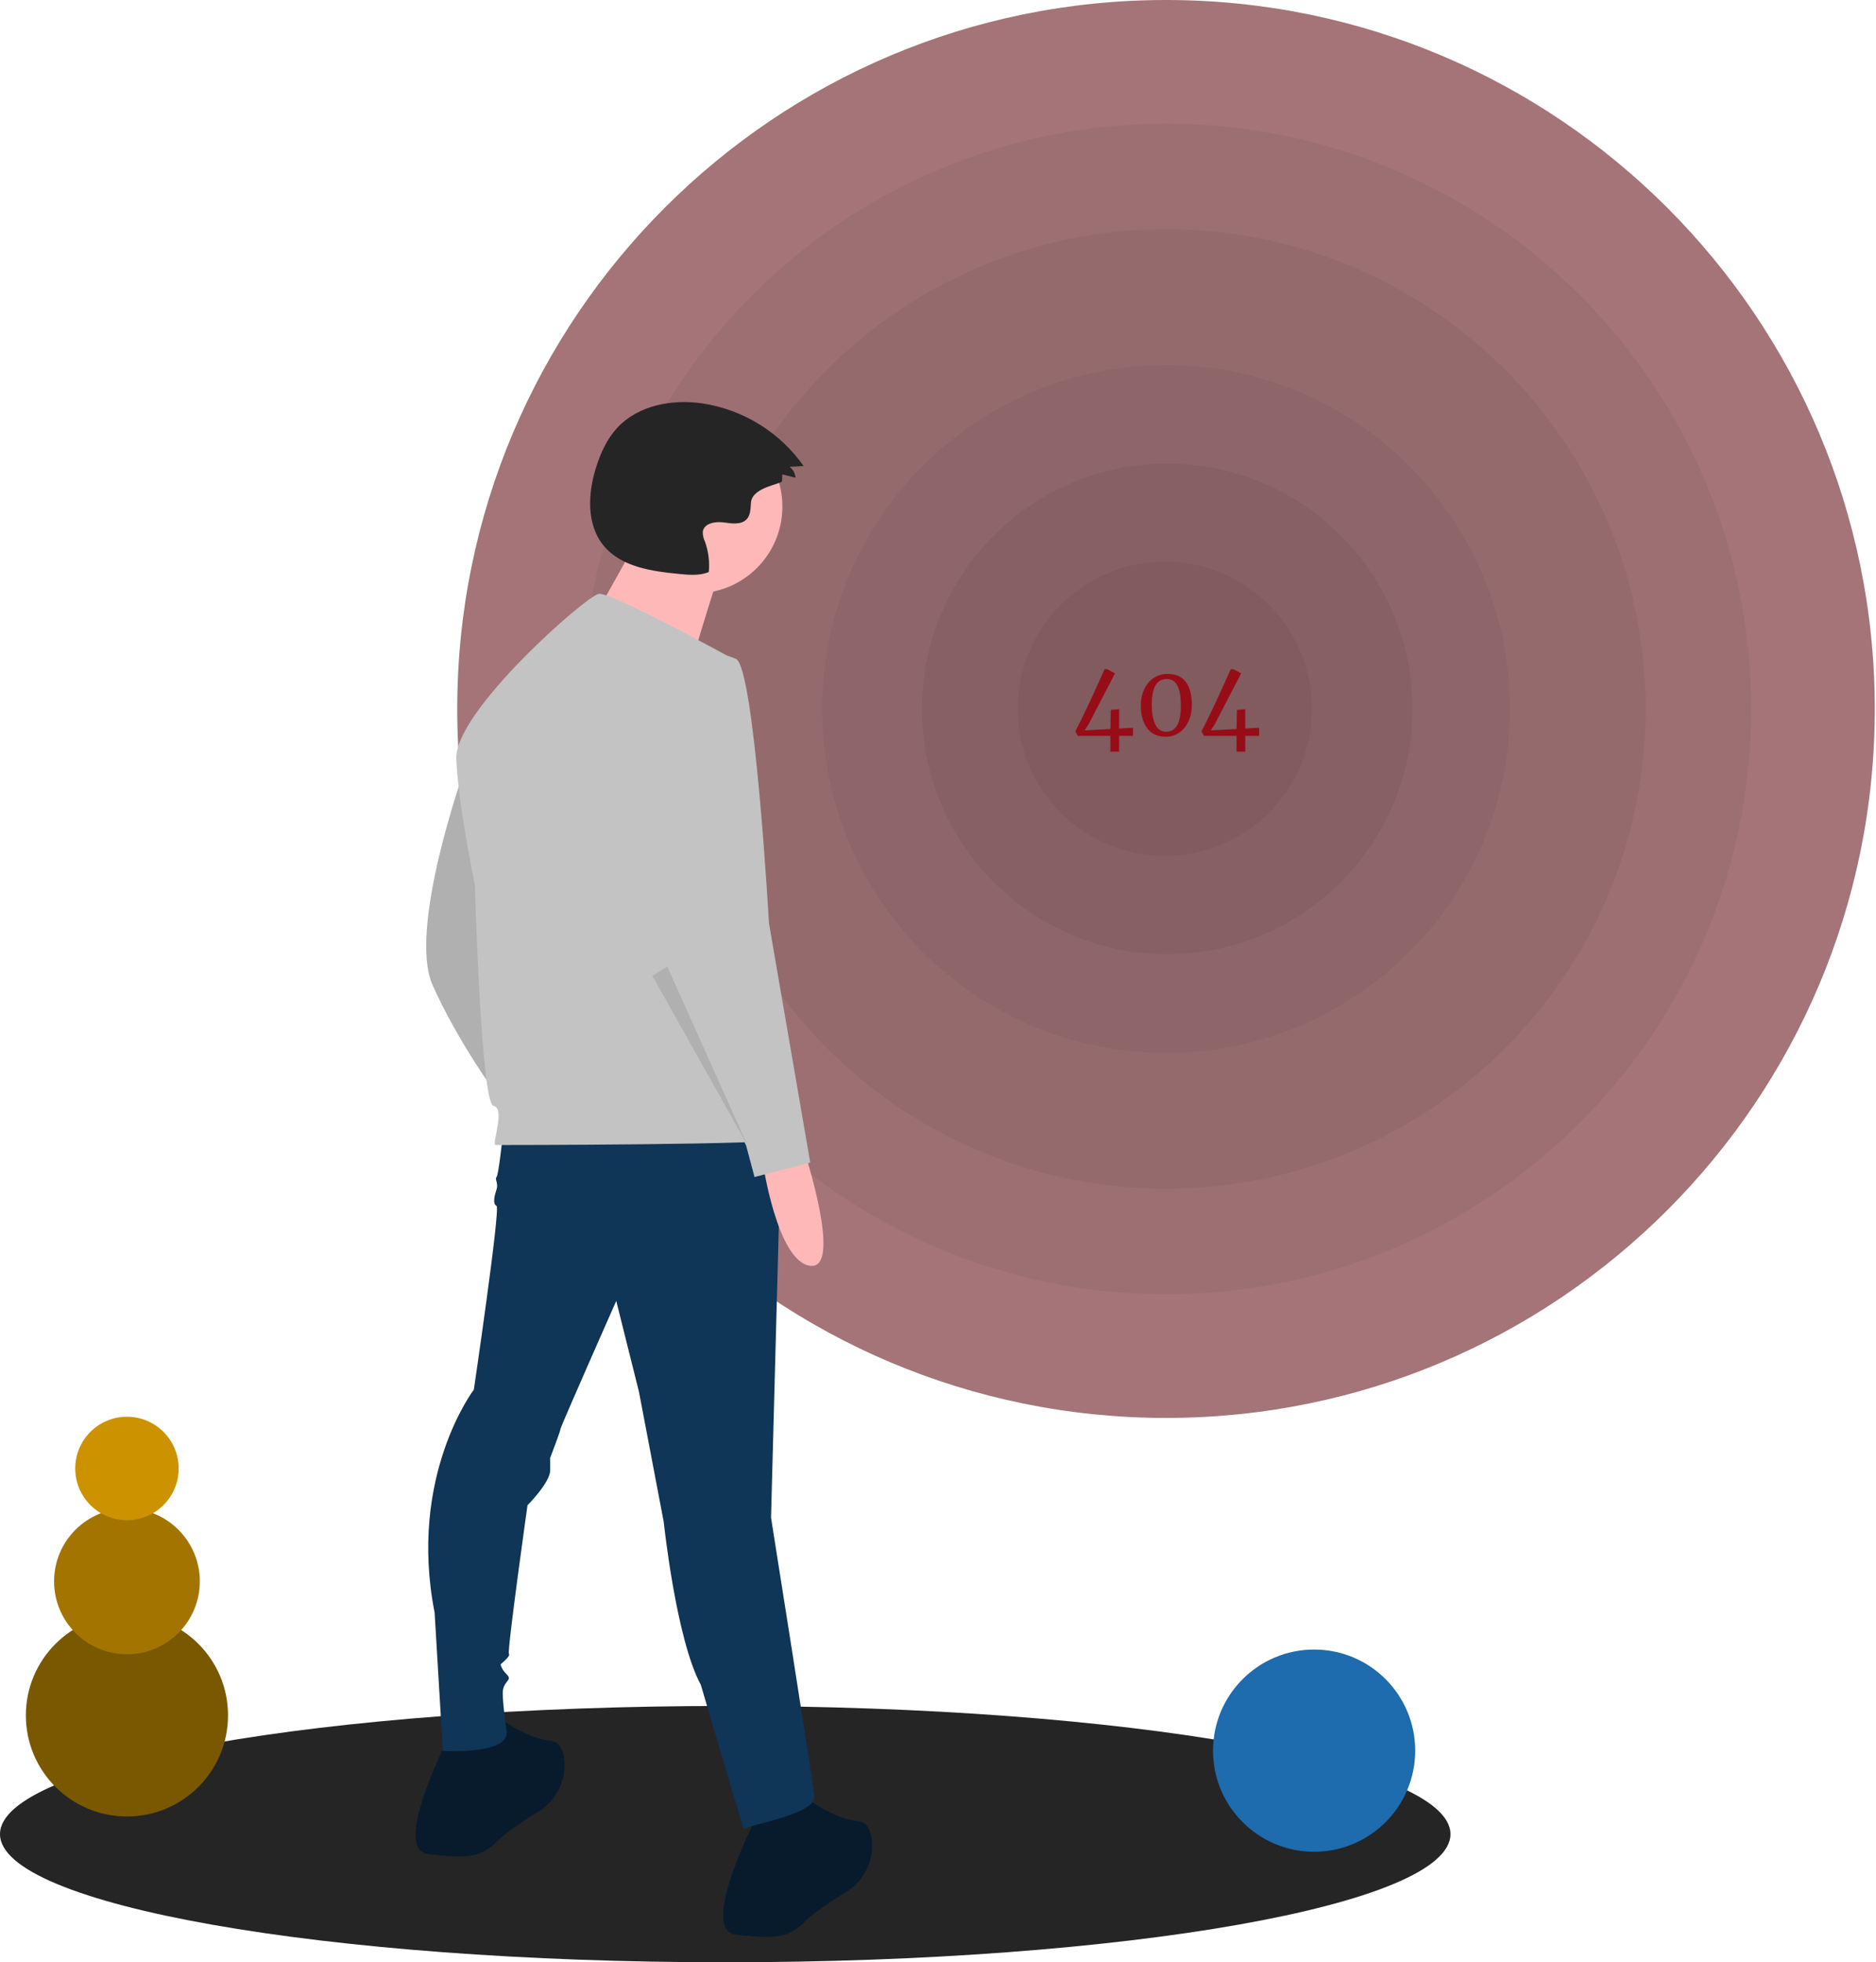 <svg width="765" height="800" viewBox="0 0 765 800" fill="none" xmlns="http://www.w3.org/2000/svg">
<g clip-path="url(#clip0)">
<path d="M475.481 578.071C635.106 578.071 764.508 448.665 764.508 289.035C764.508 129.406 635.106 0 475.481 0C315.856 0 186.454 129.406 186.454 289.035C186.454 448.665 315.856 578.071 475.481 578.071Z" fill="#5E080F" fill-opacity="0.56"/>
<path opacity="0.05" d="M475.481 527.643C607.257 527.643 714.082 420.815 714.082 289.035C714.082 157.256 607.257 50.428 475.481 50.428C343.705 50.428 236.88 157.256 236.88 289.035C236.88 420.815 343.705 527.643 475.481 527.643Z" fill="black"/>
<path opacity="0.05" d="M475.481 484.596C583.483 484.596 671.036 397.04 671.036 289.035C671.036 181.031 583.483 93.475 475.481 93.475C367.479 93.475 279.927 181.031 279.927 289.035C279.927 397.04 367.479 484.596 475.481 484.596Z" fill="black"/>
<path opacity="0.05" d="M475.481 429.248C552.916 429.248 615.69 366.473 615.69 289.035C615.69 211.598 552.916 148.823 475.481 148.823C398.046 148.823 335.272 211.598 335.272 289.035C335.272 366.473 398.046 429.248 475.481 429.248Z" fill="black"/>
<path opacity="0.05" d="M475.997 389C531.224 389 575.994 344.228 575.994 289C575.994 233.772 531.224 189 475.997 189C420.77 189 376 233.772 376 289C376 344.228 420.77 389 475.997 389Z" fill="black"/>
<path opacity="0.05" d="M474.998 349C508.134 349 534.997 322.137 534.997 289C534.997 255.863 508.134 229 474.998 229C441.862 229 415 255.863 415 289C415 322.137 441.862 349 474.998 349Z" fill="black"/>
<path d="M452.8 300H439.52L438.48 298.2C440.053 295.213 441.987 291.267 444.28 286.36C446.573 281.427 448.627 276.907 450.44 272.8H451.48L454.68 274.52L443.88 295.32L442.28 297.76L452.8 297.2L452.96 289.4L456.36 289.12V297L462 296.72V300H456.36V306.44H452.8V300ZM475.422 300.36C472.009 300.36 469.449 299.187 467.742 296.84C466.062 294.467 465.222 291.413 465.222 287.68C465.222 285.067 465.702 282.787 466.662 280.84C467.622 278.867 468.929 277.36 470.582 276.32C472.236 275.28 474.049 274.76 476.022 274.76C479.489 274.76 482.022 275.88 483.622 278.12C485.222 280.333 486.022 283.373 486.022 287.24C486.022 289.827 485.556 292.12 484.622 294.12C483.716 296.093 482.449 297.627 480.822 298.72C479.222 299.813 477.422 300.36 475.422 300.36ZM475.582 298.32C479.556 298.32 481.542 294.76 481.542 287.64C481.542 284.173 481.089 281.507 480.182 279.64C479.302 277.773 477.809 276.84 475.702 276.84C473.649 276.84 472.129 277.733 471.142 279.52C470.156 281.28 469.662 283.813 469.662 287.12C469.662 290.507 470.129 293.227 471.062 295.28C472.022 297.307 473.529 298.32 475.582 298.32ZM504.245 300H490.965L489.925 298.2C491.499 295.213 493.432 291.267 495.725 286.36C498.019 281.427 500.072 276.907 501.885 272.8H502.925L506.125 274.52L495.325 295.32L493.725 297.76L504.245 297.2L504.405 289.4L507.805 289.12V297L513.445 296.72V300H507.805V306.44H504.245V300Z" fill="#960D18"/>
<path d="M295.738 800C459.069 800 591.475 776.608 591.475 747.753C591.475 718.898 459.069 695.506 295.738 695.506C132.406 695.506 0 718.898 0 747.753C0 776.608 132.406 800 295.738 800Z" fill="#252525"/>
<path d="M535.875 754.943C558.641 754.943 577.096 736.487 577.096 713.721C577.096 690.954 558.641 672.499 535.875 672.499C513.109 672.499 494.654 690.954 494.654 713.721C494.654 736.487 513.109 754.943 535.875 754.943Z" fill="#1E6BAE"/>
<path d="M51.766 740.563C74.532 740.563 92.987 722.107 92.987 699.341C92.987 676.574 74.532 658.119 51.766 658.119C29 658.119 10.545 676.574 10.545 699.341C10.545 722.107 29 740.563 51.766 740.563Z" fill="#7A5800"/>
<path d="M51.766 674.416C68.179 674.416 81.484 661.11 81.484 644.697C81.484 628.284 68.179 614.979 51.766 614.979C35.353 614.979 22.049 628.284 22.049 644.697C22.049 661.11 35.353 674.416 51.766 674.416Z" fill="#A37500"/>
<path d="M51.766 619.772C63.414 619.772 72.856 610.33 72.856 598.682C72.856 587.034 63.414 577.591 51.766 577.591C40.118 577.591 30.676 587.034 30.676 598.682C30.676 610.33 40.118 619.772 51.766 619.772Z" fill="#CC9200"/>
<path d="M189.014 314.902C189.014 314.902 166.29 378.866 176.39 401.59C186.489 424.314 202.479 446.196 202.479 446.196C202.479 446.196 196.588 319.11 189.014 314.902Z" fill="#C3C3C3"/>
<path opacity="0.1" d="M189.014 314.902C189.014 314.902 166.29 378.866 176.39 401.59C186.489 424.314 202.479 446.196 202.479 446.196C202.479 446.196 196.588 319.11 189.014 314.902Z" fill="black"/>
<path d="M182.281 709.626C182.281 709.626 159.557 754.232 174.706 755.916C189.855 757.599 195.746 757.599 202.479 750.866C206.16 747.185 213.614 742.246 219.615 738.525C223.171 736.356 226.044 733.228 227.904 729.501C229.764 725.774 230.535 721.598 230.131 717.452C229.687 713.334 228.148 709.942 224.361 709.626C214.262 708.784 202.479 699.526 202.479 699.526L182.281 709.626Z" fill="#071B2C"/>
<path d="M283.664 241.905C303.202 241.905 319.042 226.065 319.042 206.526C319.042 186.987 303.202 171.147 283.664 171.147C264.125 171.147 248.286 186.987 248.286 206.526C248.286 226.065 264.125 241.905 283.664 241.905Z" fill="#FFB8B8"/>
<path d="M260.921 218.151C260.921 218.151 235.651 264.649 233.629 264.649C231.608 264.649 279.115 279.811 279.115 279.811C279.115 279.811 292.255 235.335 294.277 231.291L260.921 218.151Z" fill="#FFB8B8"/>
<path d="M318.885 196.109L319.002 193.405L324.38 194.744C324.322 193.876 324.077 193.031 323.661 192.267C323.245 191.503 322.668 190.839 321.97 190.319L327.699 189.999C322.892 183.168 316.75 177.382 309.645 172.991C302.539 168.599 294.618 165.694 286.358 164.449C273.967 162.653 260.17 165.252 251.673 174.449C247.552 178.909 244.962 184.582 243.12 190.369C239.727 201.028 239.036 213.733 246.11 222.397C253.301 231.203 265.86 232.927 277.176 234.017C281.157 234.401 285.33 234.757 289.019 233.213C289.43 228.981 288.888 224.71 287.434 220.715C286.828 219.478 286.539 218.11 286.591 216.734C287.094 213.367 291.585 212.519 294.958 212.974C298.331 213.429 302.387 214.125 304.604 211.542C306.13 209.762 306.04 207.171 306.242 204.835C306.793 198.476 318.827 197.442 318.885 196.109Z" fill="#252525"/>
<path d="M307.68 742.449C307.68 742.449 284.957 787.056 300.106 788.739C315.254 790.422 321.146 790.422 327.878 783.689C331.559 780.008 339.013 775.07 345.015 771.349C348.571 769.179 351.443 766.052 353.303 762.325C355.163 758.597 355.935 754.421 355.53 750.276C355.086 746.158 353.547 742.765 349.76 742.449C339.661 741.608 327.878 732.35 327.878 732.35L307.68 742.449Z" fill="#071B2C"/>
<path d="M205.004 463.029C205.004 463.029 203.321 479.02 202.479 479.861C201.638 480.703 203.321 482.386 202.479 484.911C201.638 487.436 200.796 490.802 202.479 491.644C204.162 492.486 193.222 566.549 193.222 566.549C193.222 566.549 166.29 601.897 177.231 657.445L180.598 713.834C180.598 713.834 206.687 715.517 206.687 706.259C206.687 706.259 205.004 695.318 205.004 690.268C205.004 685.219 209.212 685.219 206.687 682.694C204.162 680.169 204.163 678.486 204.163 678.486C204.163 678.486 208.371 675.119 207.529 674.277C206.687 673.436 215.103 613.68 215.103 613.68C215.103 613.68 224.361 604.422 224.361 599.372V594.323C224.361 594.323 228.569 583.382 228.569 582.54C228.569 581.698 251.292 530.359 251.292 530.359L260.55 567.391L270.649 620.413C270.649 620.413 275.699 668.386 285.798 686.902C285.798 686.902 303.472 747.499 303.472 745.816C303.472 744.133 332.928 739.924 332.086 732.35C331.245 724.775 314.413 618.73 314.413 618.73L318.621 461.345L205.004 463.029Z" fill="#0F3557"/>
<path d="M327.878 468.92C327.878 468.92 343.869 517.735 330.403 516.051C316.938 514.368 311.046 473.97 311.046 473.97L327.878 468.92Z" fill="#FFB8B8"/>
<path d="M299.685 269.033C299.685 269.033 249.188 241.26 244.139 242.101C239.089 242.943 185.226 290.074 186.068 309.432C186.91 328.789 193.642 360.771 193.642 360.771C193.642 360.771 196.167 449.983 201.217 450.825C206.266 451.667 200.375 466.816 202.058 466.816C203.742 466.816 319.883 466.816 320.725 464.291C321.566 461.766 299.685 269.033 299.685 269.033Z" fill="#C3C3C3"/>
<path d="M284.957 266.088C284.957 266.088 253.817 272.821 258.867 314.902C263.917 356.983 273.174 399.065 273.174 399.065L304.314 467.237L307.68 479.861L330.403 473.97L313.571 376.341C313.571 376.341 307.68 271.979 300.106 268.612C295.329 266.576 290.135 265.71 284.957 266.088Z" fill="#C3C3C3"/>
<path opacity="0.1" d="M266.02 397.803L304.734 466.816L272.117 394.095L266.02 397.803Z" fill="black"/>
</g>
<defs>
<clipPath id="clip0">
<rect width="764.508" height="800" fill="white"/>
</clipPath>
</defs>
</svg>
